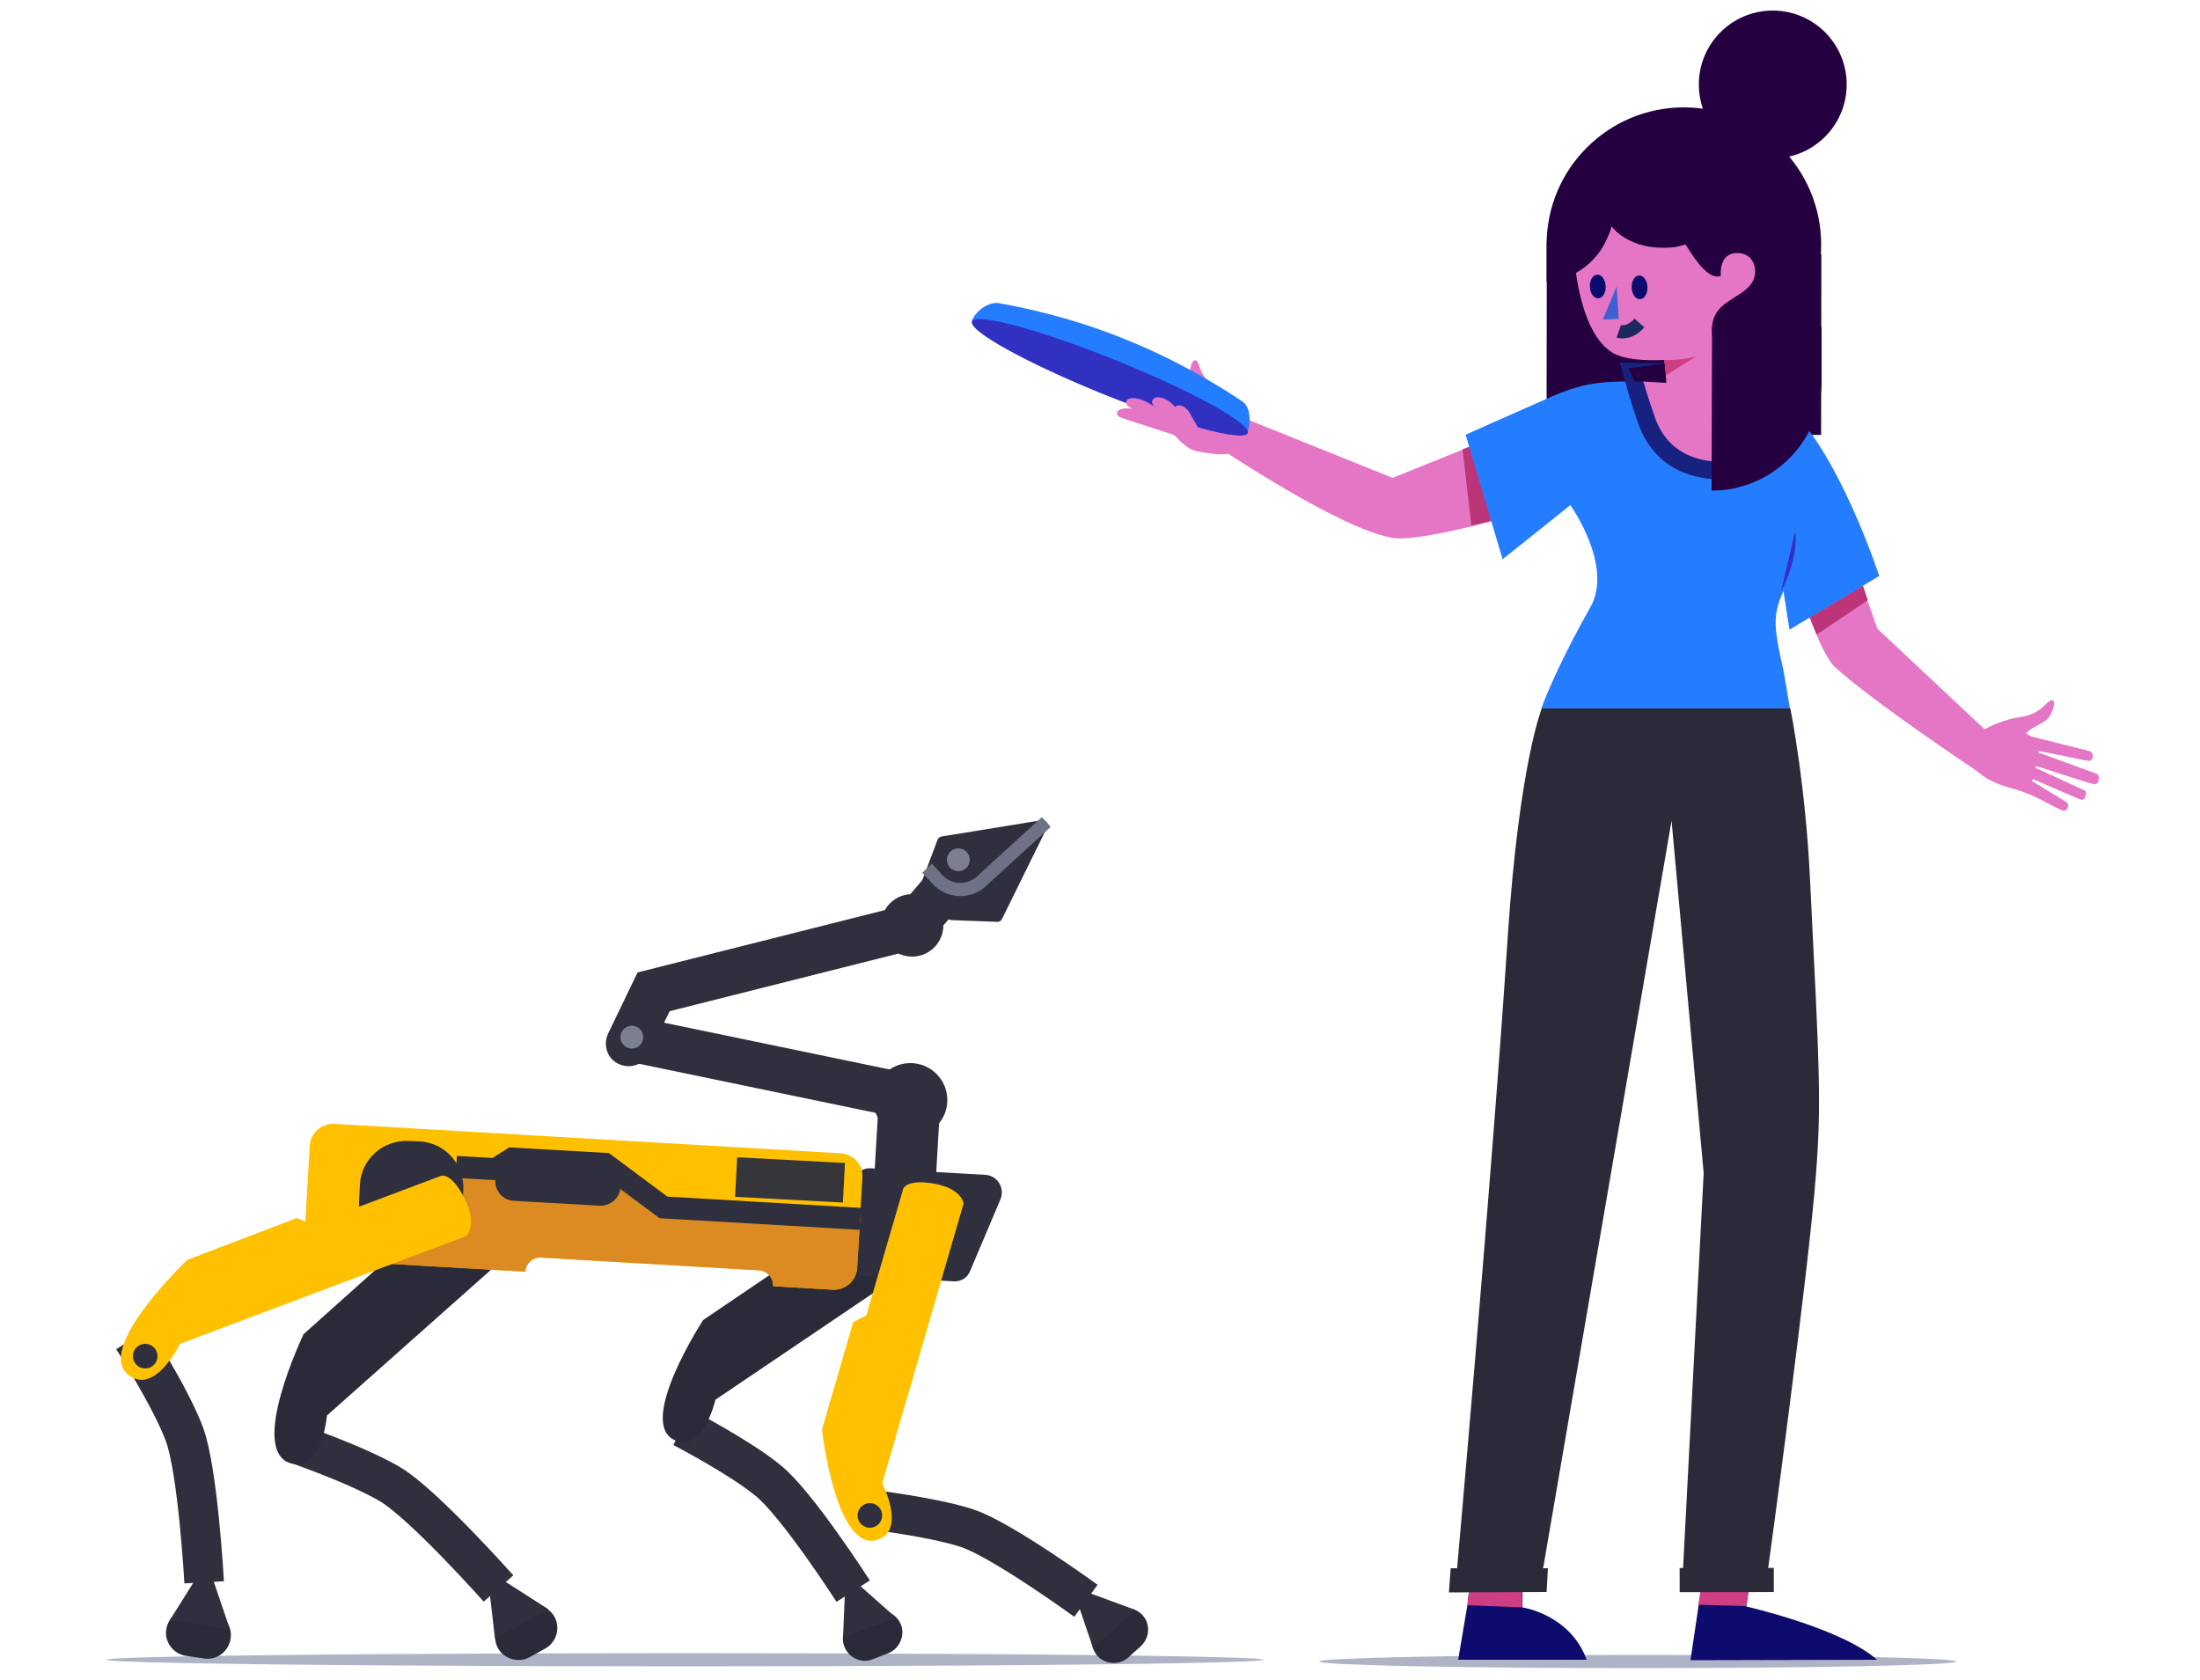 <?xml version="1.0" encoding="utf-8"?>
<!-- Generator: Adobe Illustrator 26.0.3, SVG Export Plug-In . SVG Version: 6.00 Build 0)  -->
<svg version="1.1" id="Layer_1" xmlns="http://www.w3.org/2000/svg" xmlns:xlink="http://www.w3.org/1999/xlink" x="0px" y="0px"
	 viewBox="0 0 500 381.8" style="enable-background:new 0 0 500 381.8;" xml:space="preserve">
<style type="text/css">
	.st0{fill:#AFB3C6;}
	.st1{fill:#E576C6;}
	.st2{fill:#0D0B6D;}
	.st3{fill:#CF3E83;}
	.st4{fill:#240040;}
	.st5{fill:#247DFF;}
	.st6{fill:#3030C1;}
	.st7{fill:#2B2A38;}
	.st8{fill:#BC3579;}
	.st9{fill:#17217F;}
	.st10{fill:#405FD3;}
	.st11{fill:none;stroke:#1C295E;stroke-width:3;stroke-miterlimit:10;}
	.st12{fill:none;stroke:#2F2F3D;stroke-width:9;stroke-miterlimit:10;}
	.st13{fill:#2F2F3D;}
	.st14{fill:#1A1D21;}
	.st15{fill:#FFC000;}
	.st16{fill:#DB8B21;}
	.st17{fill:none;stroke:#2F2F3D;stroke-width:5;stroke-miterlimit:10;}
	.st18{fill:none;stroke:#36363A;stroke-width:9;stroke-miterlimit:10;}
	.st19{fill:#7B7F8E;}
	.st20{fill:none;stroke:#6E7284;stroke-width:3;stroke-miterlimit:10;}
</style>
<g>
	<g>
		<ellipse class="st0" cx="372.2" cy="377.6" rx="72.4" ry="1.5"/>
		<path class="st1" d="M450.3,166.1l2.6-1.3c0,0,1.9-0.8,4-1.4s5.1-0.3,8-3.3c2.9-3,2,1.6,0.6,3.1c-1.1,1.3-4.2,2.2-5,3.5
			c0.7,0.5,1.3,0.7,1.3,0.7l13.1,3.3c0.4,0.1,0.7,0.5,0.7,0.9l0,0.5c0,0.5-0.5,0.9-1.1,0.8c-2.8-0.5-11.1-2.3-11.1-2.2l-0.2,0.3
			l13.2,4.8c0.4,0.1,0.7,0.6,0.6,1l-0.1,0.7c-0.1,0.5-0.6,0.8-1.1,0.7c-3-0.8-13.1-4.2-13.1-4.1l-0.1,0.4l10.9,5
			c0.5,0.1,0.7,0.6,0.6,1.1l-0.2,0.5c-0.1,0.5-0.6,0.8-1.1,0.6l-10.7-4.6l-0.3,0.4l7.7,4.7c0.4,0.2,0.6,0.7,0.5,1.1l-0.1,0.3
			c-0.2,0.5-0.6,0.7-1.1,0.6c-1.6-0.5-4.9-2.7-8.4-4c-2.7-1.1-4.9-1.2-8.1-2.9c-1.4-0.7-3-2-3.9-2.8"/>
		<path class="st2" d="M346.1,354.2l-0.1,11.1c0,0,10.9,1.6,14.6,11.9h-29.2l2.1-12.4l1.2-10.8L346.1,354.2z"/>
		<polygon class="st3" points="335,351.3 333.5,364.8 345.9,365.3 346,354.6 		"/>
		<path class="st1" d="M283.8,97.6c-3,2.3-1.9,4.5-3.8,5.3c-1.4,0.6-4.8,0.3-7.1-0.2c0,0-0.1,0-0.1,0c0,0,0,0,0,0c0,0,0,0-0.1,0
			c-0.1,0-0.3-0.1-0.4-0.1c0,0-0.1,0-0.1,0c-0.5-0.1-1-0.3-1.3-0.4c-3-1.3-7.4-7.2-6.8-8.4c0,0,0,0,0,0c0.7-1.2,7.6-1.6,8.8-2.8
			c1.3-1.2-1.9-3.7-2.4-5.5c-0.4-1.8,1-5.8,2.1-2.2c1.1,3.6,3.9,4.5,5.4,5.9c1.6,1.4,2.8,2.8,2.8,2.8L283.8,97.6z"/>
		<path class="st2" d="M398.1,356.4l-1.2,8.7c0,0,21.6,4.9,29.7,12.1l-42.4,0.1l3.7-24.9L398.1,356.4z"/>
		<polygon class="st3" points="387.6,354.2 386,364.7 396.9,365 397.9,357.8 		"/>
		<path class="st1" d="M276.1,101.1l4.1-7.1l36.3,14.6l23.8-9.6l5.9,17.5c0,0-22.5,6.6-29.3,5.8C305,120.7,276.1,101.1,276.1,101.1z
			"/>
		<circle class="st4" cx="382.7" cy="55.6" r="31.2"/>
		<path class="st5" d="M283.5,98.4L283.5,98.4l-62.7-25.3v0c0.8-2.4,3.9-4.6,6.2-4.2c5.7,1,16.7,3.3,28.7,8.2
			c12,4.8,21.7,10.8,26.6,14.1C284.3,92.5,284.3,96,283.5,98.4z"/>
		
			<ellipse transform="matrix(0.375 -0.927 0.927 0.375 78.22 287.405)" class="st6" cx="252.2" cy="85.7" rx="4.1" ry="33.8"/>
		<path class="st1" d="M405.2,120.3c0,0,5.9,24.2,11.5,31c8.5,7.9,32.4,23.8,32.4,23.8l2-9.3l-24.4-22.9l-9.7-27.2L405.2,120.3z"/>
		<path class="st7" d="M401.8,356.8l-19.3-0.1l4.7-90.1l-7.3-80.1l-29.5,171.7H331c0,0,8.1-90.7,11.7-145.8
			c2.6-38.8,7.7-51.4,7.7-51.4h56.5c0,0,3.5,17.3,4.5,39.5c2.1,42.3,2.6,50,1.3,66.6C411,289.6,401.8,356.8,401.8,356.8z"/>
		<circle class="st4" cx="402.9" cy="19.2" r="16.8"/>
		
			<rect x="362.2" y="47.1" transform="matrix(1.491011e-03 -1 1 1.491011e-03 303.847 460.882)" class="st4" width="41.1" height="62.4"/>
		<polygon class="st8" points="412.9,144.2 424.5,136.4 423.4,133.1 411.3,140.3 		"/>
		<polygon class="st8" points="339,118.3 334,101.5 332.4,102.1 334.4,119.5 		"/>
		<path class="st5" d="M427.1,130.9l-20.4,12.2l-2.8-17.9c0,0,6.1-0.2,3.7,4.5c-4.6,9-5.1,10.3-2.4,22c0.4,2,1.6,9.3,1.6,9.3h-56.5
			c0,0,2.9-8.4,11.2-23.1c5.2-9.4-4.6-23.1-4.6-23.1l-15.4,12.3l-8.4-28.3c0,0,10.7-4.8,19.6-8.7c9.1-4,13.6-3.4,26.9-3.4
			c12.5,0,20.7,0.7,26.3,5.4C417.6,101.9,427.1,130.9,427.1,130.9z"/>
		<g>
			<path class="st1" d="M391.9,107.1c-8.9,0-15.1-4-17.7-11.5c-1.5-4.2-2.6-8.3-2.7-8.5l-0.7-2.6l2.7,0c0,0,1,0,2.3,0
				c1.6,0,3.9,0,5.6-0.1c0.2,0,0.4,0,0.6,0c4.2,0,8.8,2.4,8.9,2.5c0.2,0.1,3.6,2,6.6,6.5c2.3,3.6,2.8,7.2,1.4,10
				C397.6,105.8,395.1,107.1,391.9,107.1L391.9,107.1z"/>
			<path class="st9" d="M382,86.4c3.7,0,8,2.3,8,2.3s3.2,1.7,5.8,5.8c3.7,5.6,1.7,10.5-3.9,10.5c0,0,0,0,0,0
				c-6,0-12.9-1.9-15.8-10.2c-1.5-4.2-2.7-8.4-2.7-8.4s1,0,2.3,0c1.7,0,4,0,5.8-0.1C381.6,86.4,381.8,86.4,382,86.4 M382,82.4
				L382,82.4c-0.2,0-0.5,0-0.7,0c-1.7,0.1-3.9,0.1-5.5,0.1c-1.3,0-2.2,0-2.3,0l-5.4-0.1l1.5,5.2c0,0.2,1.2,4.3,2.7,8.6
				c2.1,5.9,7.1,12.8,19.6,12.8h0l0,0c3.9,0,7.1-1.7,8.7-4.7c1.8-3.4,1.3-7.8-1.4-12c-3.1-4.8-6.8-6.9-7.3-7.2
				C391.3,84.9,386.6,82.4,382,82.4L382,82.4z"/>
		</g>
		<path class="st1" d="M390.1,71.1c-1.7,2.7-1,6.3,0,8.4c0.3,0.7,2.5,6.7,2.8,7c1.2,1.1-13.6,7.5-13.6,7.5l-1-12.2
			c-4.3,0.2-9.3,0-12.1-1.8c-8.2-5.5-8.7-24.4-8.6-25.4l6.9-7.7c0,0,10.4-4.8,12-2.8c2.9,3.7,9.7,20.5,14.6,18.6
			c0,0-0.6-5.2,3.7-5.2c3.2,0,4.1,2.6,4.1,4.1C398.9,66.7,392.3,67.4,390.1,71.1z"/>
		<polygon class="st10" points="367.4,65.1 364.3,72.6 367.9,72.5 		"/>
		
			<ellipse transform="matrix(0.999 -4.618637e-02 4.618637e-02 0.999 -2.618 17.277)" class="st2" cx="372.6" cy="65.3" rx="1.8" ry="2.7"/>
		
			<ellipse transform="matrix(0.999 -4.618637e-02 4.618637e-02 0.999 -2.617 16.837)" class="st2" cx="363.1" cy="65.1" rx="1.8" ry="2.7"/>
		<path class="st4" d="M366.9,46.8c0,2.1-0.4,4.1-1,5.9c-0.1,0.2-0.2,0.5-0.3,0.7c-0.6,1.5-1.4,3-2.4,4.3c-2.7,3.4-6.6,5.8-11,6.2
			c-0.2,0-0.4,0-0.7,0.1l0-6.3l0,0c0-0.2,0-0.4,0-0.6c0-7.8,2.6-15,6.9-20.6c0.8-1.1,1.7-2,2.6-3c2.1,1.8,3.7,4.2,4.7,6.8
			C366.4,42.4,366.9,44.5,366.9,46.8z"/>
		<path class="st4" d="M391.1,46.5c0,4.5-4.1,8.3-9.7,9.5c-0.4,0.1-0.9,0.2-1.4,0.2c-0.7,0.1-1.5,0.1-2.3,0.1
			c-7.3,0-13.3-4.4-13.3-9.9c0-0.5,0.1-1,0.2-1.5c1-4.7,6.5-8.3,13.1-8.3c7.3,0,13.2,4.4,13.3,9.7C391.1,46.4,391.1,46.4,391.1,46.5
			z"/>
		<path class="st11" d="M367.9,75.3c0,0,2.3,0.8,4.7-1.9"/>
		<path class="st3" d="M378.2,81.8c0,0,5.4,0.2,7.7-1.1l-7.4,4.7L378.2,81.8z"/>
		<path class="st4" d="M371.5,86.7c0,0,1.4-0.1,3.6,0.1c3,0.2,3.6,0.2,3.6,0.2l-0.4-4.4l-8.2,1.1L371.5,86.7z"/>
		
			<rect x="381.8" y="356.4" transform="matrix(-1 1.378317e-03 -1.378317e-03 -1 785.436 717.688)" class="st7" width="21.4" height="5.5"/>
		<polygon class="st7" points="329.3,361.9 351.5,361.8 351.8,356.4 329.7,356.4 		"/>
		<path class="st4" d="M389,111.5L389,111.5l0.1-37.1l24.9,0l0,12.2C413.9,100.4,402.7,111.5,389,111.5z"/>
		<path class="st1" d="M270.9,98.5L270.9,98.5c-0.3,0.8-1.9,1.1-3.6,0.5L255,95c-1.7-0.6-1.1-1.6-0.7-1.8c0.6-0.4,2.2-0.6,4.1-0.1
			l9.8,3C269.9,96.6,271.1,97.7,270.9,98.5z"/>
		<path class="st1" d="M271.5,99.8L271.5,99.8c-0.5,0.8-2.2,0.6-3.7-0.3l-11-6.9c-1.6-1-0.7-1.8-0.2-2c0.7-0.3,2.4-0.1,4.1,0.8
			l8.9,5.2C271,97.5,271.9,99,271.5,99.8z"/>
		<path class="st1" d="M273.5,101.5L273.5,101.5c-0.7,0.7-2.2,0.3-3.3-0.9l-7.9-8.3c-1.1-1.2,0-1.9,0.5-2c0.8-0.1,2.2,0.2,3.5,1.4
			l6.5,6.4C273.8,99.3,274.2,100.8,273.5,101.5z"/>
		<path class="st1" d="M273.3,102.2L273.3,102.2c-0.7,0.4-1.8-0.2-2.3-1.2l-3.9-7.5c-0.6-1.1,0.5-1.4,0.9-1.4c0.6,0,1.6,0.5,2.3,1.6
			l3.3,5.8C274.1,100.6,274,101.8,273.3,102.2z"/>
		<path class="st6" d="M404.8,134.3c0,0,4-7,3.2-13.6"/>
	</g>
	<g>
		<ellipse class="st0" cx="155.7" cy="377.2" rx="131.5" ry="1.5"/>
		<g>
			<path class="st12" d="M113.3,361c0,0-16.9-19-24.5-23.6c-7.7-4.6-22.7-9.7-22.7-9.7"/>
			<path class="st7" d="M124,374.6l-3.6,2c-2.5,1.4-5.8,0.5-7.2-2l0,0c-1.4-2.5-0.5-5.8,2-7.2l3.6-2c2.5-1.4,5.8-0.5,7.2,2h0
				C127.4,369.9,126.5,373.2,124,374.6z"/>
			<g>
				<polygon class="st13" points="110.7,356.8 112.5,372.5 124.6,365.7 110.7,356.8 				"/>
			</g>
		</g>
		<g>
			<path class="st12" d="M193.9,361.6c0,0-12.8-19.9-19.3-25.1c-6.4-5.3-19.5-12.1-19.5-12.1"/>
			<path class="st7" d="M201.9,375.7l-3.6,1.4c-2.5,1-5.4-0.3-6.4-2.9v0c-1-2.5,0.3-5.4,2.9-6.4l3.6-1.4c2.5-1,5.4,0.3,6.4,2.9l0,0
				C205.7,371.8,204.4,374.7,201.9,375.7z"/>
			<g>
				<polygon class="st13" points="192.2,357.5 191.6,372.2 203.6,367.6 192.2,357.5 				"/>
			</g>
		</g>
		<g>
			<path class="st12" d="M246.8,363.8c0,0-19.1-13.9-27-16.5c-7.9-2.6-22.5-4.3-22.5-4.3"/>
			<path class="st7" d="M259.3,374.1l-2.9,2.6c-2,1.8-5.2,1.6-7-0.4l0,0c-1.8-2-1.6-5.2,0.4-7l2.9-2.6c2-1.8,5.2-1.6,7,0.4v0
				C261.5,369.1,261.3,372.2,259.3,374.1z"/>
			<g>
				<polygon class="st13" points="243.7,360.6 248.4,374.5 258.1,365.9 243.7,360.6 				"/>
			</g>
		</g>
		<path class="st7" d="M159.8,300c0,0-15.5,23.8-6.2,27.4c6.3,2.5,9-9.3,9-9.3l54.9-37.1c0,0,1.8-2.9-2.3-7.8
			c-4.1-4.9-6.1-3.7-6.1-3.7l-24.9,16.8l-3.3-0.6L159.8,300z"/>
		<path class="st14" d="M117.1,327.7"/>
		<path class="st7" d="M69,303.2c0,0-12.9,26.9-2.7,29.4c7,1.7,8-10.9,8-10.9l52-46.2c0,0,1.5-3.3-3.4-7.8c-4.9-4.5-6.8-3-6.8-3
			l-23.6,20.9l-3.6-0.2L69,303.2z"/>
		<path class="st13" d="M216.7,291.2l-20.2-1.2c-2.2-0.1-3.8-2-3.7-4.1l1-16.7c0.1-2.2,2-3.8,4.1-3.7l26.1,1.5
			c2.7,0.2,4.4,3,3.4,5.5l-6.9,16.3C219.9,290.4,218.4,291.3,216.7,291.2z"/>
		<path class="st15" d="M196,267.6l-1.2,20.6c-0.2,2.8-2.6,5-5.5,4.9l-13.6-0.8l0,0c0.1-1.9-1.3-3.5-3.2-3.6l-49.5-2.9
			c-1.9-0.1-3.5,1.3-3.6,3.2l0,0l-45.3-2.6c-2.8-0.2-5-2.6-4.9-5.5l1.2-20.6c0.2-2.8,2.6-5,5.5-4.9l115.1,6.7
			C194,262.3,196.2,264.7,196,267.6z"/>
		<path class="st16" d="M195.5,276.9l-0.7,11.3c-0.2,2.9-2.6,5-5.5,4.9l-13.6-0.8c0-0.1,0-0.1,0-0.2c0-1.8-1.4-3.3-3.2-3.4
			l-49.5-2.9c-1.9-0.1-3.5,1.3-3.6,3.2l-45.3-2.6c-1.7-0.1-3.1-1-4-2.3l18.9-6.6l9-12.4l14.5,0.8l5.5-2.6l20.9,2.4l11.9,8.9
			L195.5,276.9z"/>
		<path class="st13" d="M94,284.1l-2.5-0.1c-5.8-0.3-10.2-5.3-9.9-11.1l0.2-3.7c0.3-5.8,5.3-10.2,11.1-9.9l2.5,0.1
			c5.8,0.3,10.2,5.3,9.9,11.1l-0.2,3.7C104.8,280,99.8,284.4,94,284.1z"/>
		<path class="st13" d="M136.3,274l-19.5-1.1c-2.5-0.1-4.4-2.3-4.2-4.7l0,0c0.1-2.5,2.3-4.4,4.7-4.2l19.5,1.1
			c2.5,0.1,4.4,2.3,4.2,4.7v0C140.9,272.2,138.8,274.1,136.3,274z"/>
		<polyline class="st17" points="195.5,277 150.8,274.4 137.5,264.5 116.4,263.3 112.6,265.7 103.7,265.2 		"/>
		<line class="st18" x1="191.8" y1="268.8" x2="167.3" y2="267.5"/>
		<circle class="st13" cx="206.9" cy="250" r="8.4"/>
		
			<rect x="199.2" y="250" transform="matrix(0.998 5.801430e-02 -5.801430e-02 0.998 15.444 -11.524)" class="st13" width="14" height="20.4"/>
		<path class="st15" d="M186.8,324.9c0,0,3.2,28.2,12.7,25c6.5-2.2,1-12.8,1-12.8l18.5-63.6c0,0-0.4-3.4-6.7-4.5
			c-6.2-1.1-7,1.1-7,1.1l-8.4,28.8l-3,1.6L186.8,324.9z"/>
		<g>
			<path class="st12" d="M46.4,359.6c0,0-1.4-25.4-4.5-33.7s-11.7-21.7-11.7-21.7"/>
			<path class="st7" d="M46.3,376.9l-4.1-0.6c-2.9-0.5-4.9-3.2-4.4-6.1l0,0c0.5-2.9,3.2-4.9,6.1-4.4l4.1,0.6
				c2.9,0.5,4.9,3.2,4.4,6.1h0C51.9,375.4,49.2,377.4,46.3,376.9z"/>
			<g>
				<polygon class="st13" points="47,354.8 38.6,368.2 52.3,370.4 47,354.8 				"/>
			</g>
		</g>
		
			<rect x="171.3" y="211.8" transform="matrix(-0.203 0.979 -0.979 -0.203 450.121 119.549)" class="st13" width="10.3" height="62.3"/>
		<path class="st13" d="M205,216.5l-52.8,13.3l-4.7,9.6c-1.2,2.6-4.3,3.6-6.9,2.4s-3.6-4.3-2.4-6.9l6.7-13.9l57.5-14.5L205,216.5z"
			/>
		<polygon class="st13" points="211.8,213.3 204,206.6 209.8,199.8 217.7,206.5 		"/>
		<path class="st13" d="M216.2,209.1l10.5,0.4c0.4,0,0.8-0.2,1-0.6L238,188c0.4-0.8-0.3-1.7-1.2-1.6l-22.8,3.7
			c-0.4,0.1-0.7,0.3-0.9,0.7l-4.3,11.4c-0.2,0.4,0,0.9,0.3,1.2l6.4,5.4C215.7,209,216,209.1,216.2,209.1z"/>
		<path class="st15" d="M42.6,286.3c0,0-21.7,20.5-13.1,26.4c5.9,4.1,11.4-7.3,11.4-7.3l65.1-24.5c0,0,2.6-2.5-0.4-8.5
			s-5.3-5.2-5.3-5.2l-29.5,11.1l-3.3-1.5L42.6,286.3z"/>
		<circle class="st13" cx="33" cy="308.2" r="2.8"/>
		<circle class="st13" cx="197.7" cy="344.4" r="2.8"/>
		<circle class="st19" cx="143.6" cy="235.7" r="2.6"/>
		<circle class="st19" cx="217.8" cy="195.4" r="2.6"/>
		<circle class="st13" cx="207.3" cy="210.3" r="7.1"/>
		<path class="st20" d="M210.7,197.3l2.4,2.6c2.5,2.7,6.7,3,9.6,0.7l15.1-13.8"/>
	</g>
</g>
</svg>
